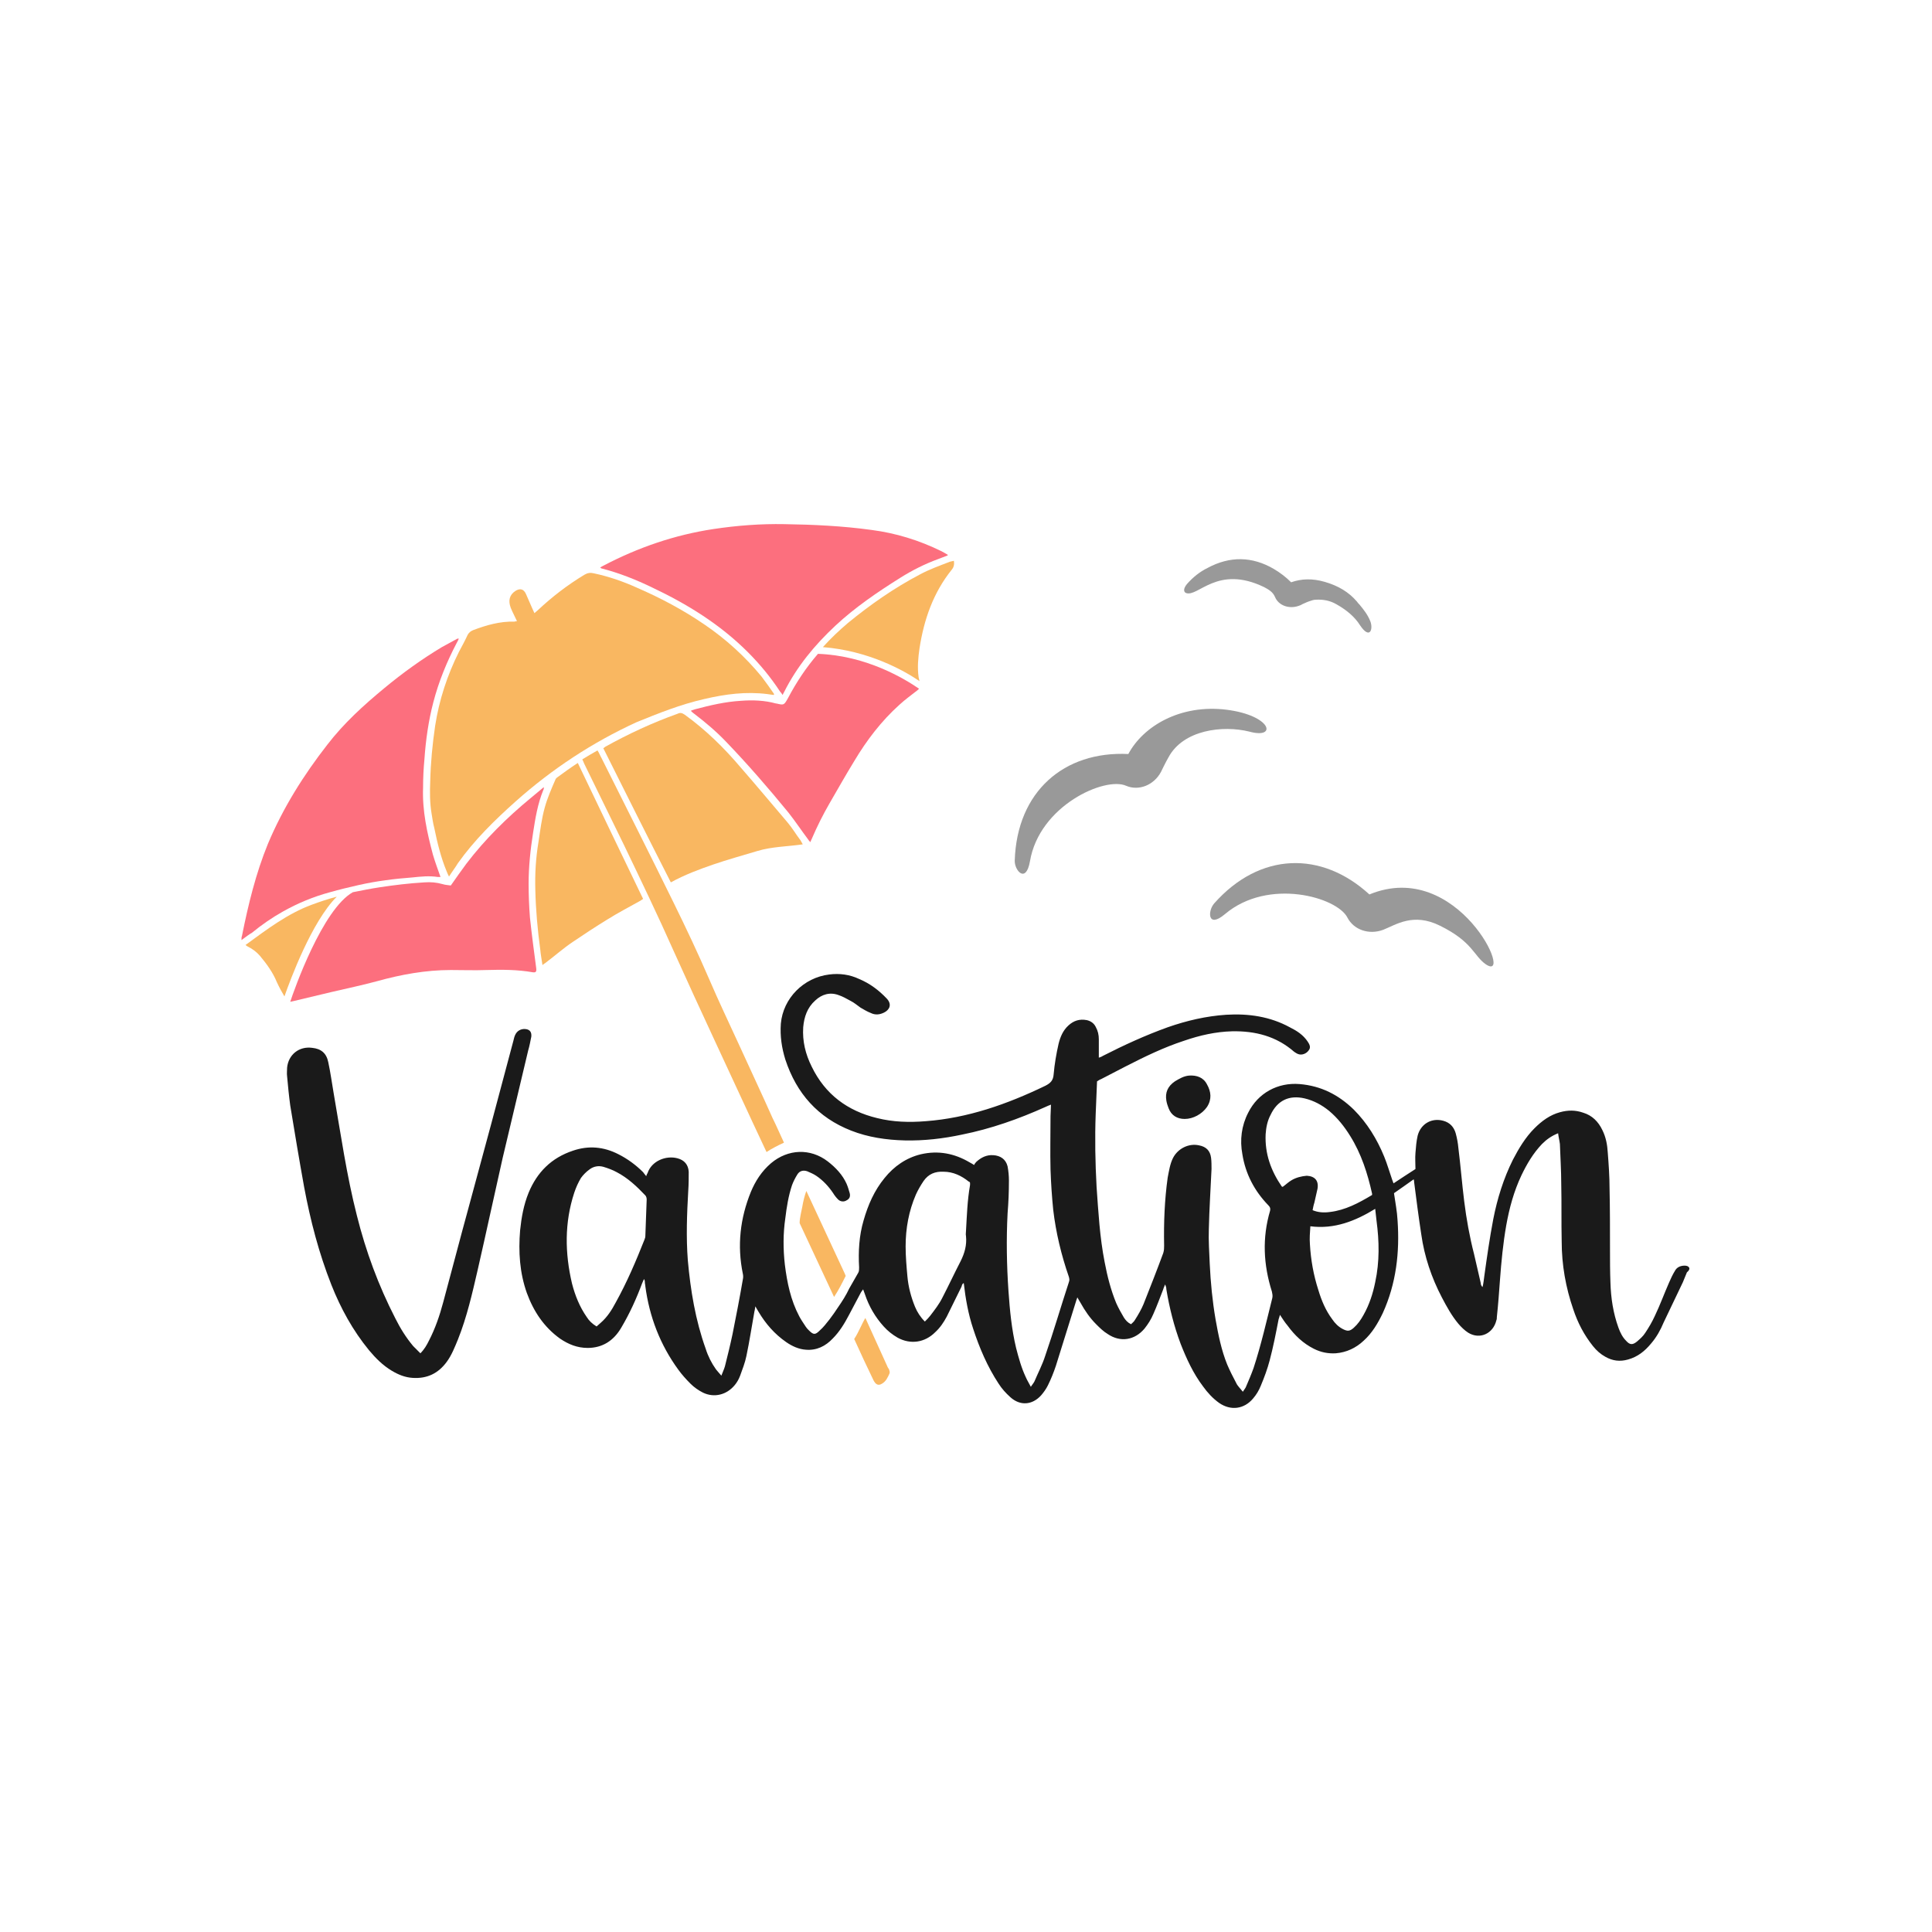 <?xml version="1.0" encoding="utf-8"?>
<!-- Generator: Adobe Illustrator 21.1.0, SVG Export Plug-In . SVG Version: 6.00 Build 0)  -->
<svg version="1.1" id="Calque_1" xmlns="http://www.w3.org/2000/svg" xmlns:xlink="http://www.w3.org/1999/xlink" x="0px" y="0px"
	 viewBox="0 0 432 432" style="enable-background:new 0 0 432 432;" xml:space="preserve">
<style type="text/css">
	.st0{fill:#1A1A1A;}
	.st1{fill:#C167A6;}
	.st2{fill:#5F9D67;}
	.st3{fill:#7292A0;}
	.st4{fill:#FBB03B;}
	.st5{fill:#4D423A;}
	.st6{fill:#5D9B7C;}
	.st7{fill:#736357;}
	.st8{fill:#DDD2C0;}
	.st9{fill:#AA3C44;}
	.st10{fill:#999999;}
	.st11{fill:#333333;}
	.st12{fill:#426393;}
	.st13{fill:#EE7E8C;}
	.st14{fill:#4C3670;}
	.st15{fill:#C6863D;}
	.st16{fill:#2480BD;}
	.st17{fill:#7AB9CD;}
	.st18{fill:#9E0B16;}
	.st19{fill:#231F20;}
	.st20{fill:#FC6F7E;}
	.st21{fill:#F9B761;}
	.st22{fill:#A261C1;}
	.st23{fill:#93BA32;}
	.st24{fill:#8CC63F;}
	.st25{fill:#009245;}
	.st26{fill:#FFC46E;}
	.st27{fill:#FFD4A1;}
	.st28{fill:#E8872E;}
	.st29{fill:#EA7DA2;}
	.st30{fill:#C40E1B;}
	.st31{fill:#F7931E;}
	.st32{fill:#87AA44;}
</style>
<g>
	<g>
		<g>
			<g>
				<path class="st20" d="M54,210.2c0-0.5,0-0.7,0.1-0.9c1.4-7,3.1-14,5.8-20.6c3.4-8.1,8-15.4,13.3-22.2c3.7-4.8,8.1-8.8,12.7-12.6
					c4.1-3.4,8.4-6.5,12.9-9.2c1.1-0.6,2.2-1.2,3.3-1.8c0.1-0.1,0.2-0.1,0.5-0.1c-0.2,0.4-0.3,0.7-0.5,1c-2.2,4.2-4,8.6-5.2,13.2
					c-1.1,4.2-1.7,8.5-2,12.8c-0.2,2.1-0.3,4.2-0.3,6.3c-0.2,5.2,0.9,10.1,2.2,15c0.5,1.7,1.1,3.3,1.7,5c-0.2,0-0.4,0-0.6,0
					c-1.9-0.3-3.8-0.1-5.7,0.1c-4,0.3-8,0.8-12,1.7c-2.2,0.5-4.3,1-6.4,1.6c-3.7,1-7.1,2.4-10.5,4.3c-2.5,1.4-4.8,3-7,4.8
					C55.7,208.9,55,209.5,54,210.2z"/>
				<path class="st20" d="M119.2,186.2c-0.6,3.8-1,7.6-1,11.4c0,2.5,0.1,5.1,0.3,7.6c0.4,3.8,0.9,7.5,1.4,11.3
					c0.1,0.8-0.1,1-0.8,0.9c-3.4-0.6-6.9-0.6-10.3-0.5c-2.7,0.1-5.3,0-8,0c-5.6,0-11.1,1-16.5,2.5c-3.3,0.9-6.7,1.6-10.1,2.4
					c-2.9,0.7-5.9,1.4-8.8,2.1c-0.2,0-0.3,0.1-0.5,0.1c0.8-2.5,7.2-20.7,14-24.5c2-0.4,4-0.8,6-1.1c3.3-0.5,6.6-0.9,10-1.1
					c1.4-0.1,2.7,0,4.1,0.4c0.6,0.2,1.3,0.2,1.8,0.3c1.2-1.7,2.3-3.3,3.5-4.9c4.2-5.5,9.1-10.3,14.3-14.6c1-0.8,1.9-1.6,3-2.5
					c0,0.3,0,0.5-0.1,0.6C120.2,179.8,119.7,183,119.2,186.2z"/>
				<path class="st20" d="M211.9,124.2c-0.7,0.3-1.4,0.5-2.1,0.8c-3,1.1-5.8,2.5-8.5,4.2c-5.1,3.2-10.1,6.6-14.5,10.7
					c-4.6,4.3-8.6,9.1-11.5,14.9c-0.1,0.2-0.2,0.3-0.3,0.6c-0.2-0.3-0.4-0.6-0.6-0.8c-2.1-3.2-4.5-6.1-7.2-8.8
					c-6.2-6.2-13.5-10.7-21.3-14.4c-3.7-1.8-7.5-3.3-11.4-4.3c-0.1,0-0.1-0.1-0.3-0.2c0.3-0.2,0.5-0.3,0.7-0.4
					c7.8-4.1,16-6.9,24.6-8.2c5.3-0.8,10.6-1.2,15.9-1.1c6.5,0.1,13,0.4,19.5,1.3c5.4,0.7,10.6,2.3,15.5,4.7
					c0.6,0.3,1.1,0.6,1.6,0.9C211.9,124,211.9,124.1,211.9,124.2z"/>
				<path class="st20" d="M205.5,154c-0.1,0.1-0.2,0.2-0.3,0.3c-1.4,1.1-2.8,2.1-4.1,3.3c-4,3.6-7.3,7.9-10.1,12.6
					c-1.9,3.1-3.7,6.3-5.5,9.4c-1.5,2.6-2.8,5.2-4,8c-0.1,0.2-0.2,0.4-0.3,0.7c-0.2-0.2-0.4-0.4-0.5-0.6c-1.5-2-2.9-4.1-4.4-6
					c-4.5-5.5-9.1-10.8-14-15.9c-2.2-2.3-4.7-4.4-7.2-6.3c-0.2-0.1-0.3-0.3-0.5-0.4c0,0,0-0.1-0.1-0.2c0.3-0.1,0.6-0.2,0.9-0.3
					c3.4-0.9,6.8-1.7,10.3-1.9c2.6-0.2,5.3-0.1,7.8,0.6c0,0,0.1,0,0.1,0c1.7,0.4,1.7,0.4,2.6-1.2c1.9-3.6,4.1-6.9,6.7-9.9
					C193.8,146.6,202.3,151.8,205.5,154z"/>
			</g>
			<g>
				<path class="st21" d="M165.2,233.5c-2.2-4.8-4.5-9.6-6.6-14.5c-2.5-5.8-5.2-11.5-8-17.2c-5.3-10.8-10.7-21.5-16.1-32.3
					c-0.3-0.5-0.5-1.1-0.9-1.7c-1.2,0.7-2.3,1.3-3.4,2c0.2,0.4,0.3,0.6,0.4,0.9c3,6.1,5.9,12.1,8.9,18.2c3.8,7.9,7.6,15.8,11.2,23.9
					c5.8,12.9,11.8,25.6,17.7,38.4c1,2.1,2,4.3,3,6.4c1.2-0.8,2.6-1.5,3.9-2.1c-0.9-1.9-1.7-3.8-2.6-5.6
					C170.3,244.5,167.7,239,165.2,233.5z"/>
				<path class="st21" d="M180.3,266.3c-0.4,1.1-0.7,2.3-0.9,3.5c-0.2,1.1-0.6,2.5-0.6,3.7c2.6,5.5,5.1,11,7.7,16.5
					c1-1.5,1.8-3.1,2.6-4.7c-0.1-0.2-0.1-0.3-0.2-0.5C186,278.6,183.2,272.5,180.3,266.3z"/>
				<path class="st21" d="M198.4,305.5c-1.6-3.6-3.3-7.2-4.9-10.8c-0.9,1.5-1.5,3.2-2.5,4.7c1.4,3.1,2.8,6.1,4.3,9.2
					c0.5,1,1.1,1.3,1.9,0.8c0.9-0.5,1.3-1.4,1.7-2.3c0.1-0.2,0-0.6-0.1-0.9C198.7,306,198.5,305.8,198.4,305.5z"/>
				<path class="st21" d="M157.5,156.3c4.7-1.1,9.3-1.7,14.1-1.1c0.5,0.1,0.9,0.1,1.4,0.2c0-0.1,0.1-0.1,0.1-0.2
					c-0.9-1.3-1.8-2.6-2.8-3.9c-3.7-4.5-8-8.4-12.7-11.6c-4.8-3.3-9.9-6-15.2-8.3c-3.1-1.4-6.3-2.5-9.6-3.2
					c-0.8-0.2-1.4-0.1-2.1,0.3c-3.8,2.3-7.2,4.9-10.5,8c-0.2,0.2-0.5,0.4-0.7,0.6c-0.2-0.4-0.3-0.7-0.5-1.1
					c-0.5-1.1-0.9-2.1-1.4-3.2c-0.5-1.1-1.3-1.3-2.3-0.7c-1.4,0.9-1.7,2.2-1.1,3.8c0.4,1,0.9,1.9,1.4,3c-0.3,0-0.5,0.1-0.6,0.1
					c-3.2-0.1-6.3,0.8-9.2,1.9c-0.5,0.2-0.9,0.5-1.2,1c-0.6,1.3-1.3,2.6-2,3.9c-2.6,5.2-4.4,10.7-5.3,16.5c-0.6,4.1-1,8.2-1.1,12.4
					c-0.1,2.4-0.1,4.8,0.3,7.2c0.2,1.1,0.3,2.1,0.6,3.2c0.7,3.4,1.5,6.7,2.8,9.8c0.1,0.3,0.3,0.7,0.5,1.1c0.7-1.1,1.4-2,2-3
					c3.7-5.2,8.2-9.6,12.9-13.8c8.2-7.3,17.2-13.2,27-17.7C147.2,159.5,152.2,157.5,157.5,156.3z"/>
				<path class="st21" d="M54.9,211.3c0.2,0.2,0.4,0.3,0.6,0.4c1,0.5,1.9,1.2,2.6,2c1.5,1.8,2.9,3.7,3.8,5.9
					c0.5,1.1,1.1,2.2,1.7,3.2c1.3-3.7,6.1-16.7,11.7-22.3c-1.9,0.5-3.7,1.1-5.6,1.8C64.3,204.3,59.7,207.8,54.9,211.3z"/>
				<path class="st21" d="M213.3,125.4c-0.3,0.1-0.6,0.1-0.9,0.2c-2.3,0.9-4.6,1.7-6.8,2.9c-5.7,3-11,6.7-16,10.8
					c-2,1.7-3.9,3.5-5.6,5.4c10.2,0.8,18.1,5.2,21.6,7.6c-0.1-0.3-0.1-0.6-0.2-0.9c-0.3-2.2-0.1-4.3,0.2-6.4
					c1-6.5,3.1-12.5,7.2-17.6C213.3,126.8,213.4,126.2,213.3,125.4z"/>
				<path class="st21" d="M153.1,159.8c-0.6-0.4-1-0.5-1.6-0.2c-5.6,2-11,4.5-16.2,7.4c-0.1,0.1-0.2,0.2-0.4,0.3c5,10,10,20,15.1,30
					c3.1-1.7,6.3-2.9,9.5-4c3.2-1.1,6.5-2,9.8-3c3.3-1,6.7-1,10.2-1.5c-0.2-0.4-0.4-0.7-0.5-0.9c-1-1.3-1.8-2.7-2.9-4
					c-3.5-4.1-6.9-8.2-10.4-12.2C161.9,167.2,157.8,163.2,153.1,159.8z"/>
				<path class="st21" d="M124.5,173.9c-0.1,0.1-0.3,0.3-0.3,0.4c-0.9,2.1-1.8,4.1-2.4,6.3c-0.7,2.5-1,5.1-1.4,7.7
					c-0.6,3.6-0.8,7.1-0.7,10.7c0.1,4.4,0.5,8.9,1.1,13.3c0.1,1.1,0.3,2.2,0.5,3.5c0.3-0.3,0.6-0.4,0.8-0.6c2-1.5,3.9-3.2,6-4.6
					c2.5-1.7,5.1-3.4,7.7-5c2.4-1.5,4.9-2.8,7.4-4.2c0.2-0.1,0.4-0.3,0.6-0.4c-4.9-10.1-9.7-20.2-14.6-30.4
					C127.5,171.7,126,172.8,124.5,173.9z"/>
			</g>
		</g>
		<g>
			<path class="st10" d="M274.3,158.7c-10.4-1.3-18.7,3.7-22,9.9c-14.4-0.7-24.9,8.4-25.4,23.8c-0.1,2.2,2.5,5.3,3.4,0.2
				c2.1-12.5,16.8-19,21.5-16.9c2.8,1.2,6.2-0.1,7.8-3.1c0,0,1-2.1,1.7-3.3c3.3-6.1,12.1-7.2,18.1-5.7
				C285.6,165.3,284.4,160,274.3,158.7z"/>
			<path class="st10" d="M306.2,200c-10.7-9.8-24.5-9.5-34.7,2c-1.5,1.7-1.5,5.7,2.4,2.4c9.7-8.2,25.1-3.8,27.4,0.8
				c1.4,2.7,4.8,3.9,8,2.7c2.8-1.1,6.7-3.9,12.7-0.9c7.3,3.6,7.5,6.7,10.2,8.6C338.8,220.1,326.1,191.8,306.2,200z"/>
			<path class="st10" d="M306.4,138.9L306.4,138.9c-0.6-1.5-1.5-2.6-2.4-3.7c-0.2-0.2-0.4-0.4-0.6-0.7c-1.8-2.1-4.1-3.5-7.2-4.4
				c-2.8-0.8-5.2-0.7-7.5,0.1c-1.2-1.2-2.4-2.1-3.9-3c-4.8-2.8-9.8-2.9-14.8-0.2c-1.6,0.8-3.1,1.9-4.6,3.6c-0.9,1.1-0.7,1.8-0.2,2
				c2.7,1,7-6.4,17.5-1.3c0.9,0.5,1.9,1,2.4,2.2c0.8,1.9,3.1,2.7,5.2,2c0.3-0.1,0.6-0.2,0.9-0.4c0.3-0.1,0.6-0.3,0.9-0.4
				c0.2-0.1,0.3-0.1,0.5-0.2c0.6-0.2,1.1-0.4,1.6-0.4c1.7-0.1,3.2,0.2,4.6,1c2.3,1.3,4.1,2.8,5.3,4.7
				C306.3,143.1,307.1,140.7,306.4,138.9z"/>
		</g>
	</g>
	<g>
		<g>
			<path class="st0" d="M376.7,283c-1,0-1.8,0.4-2.2,1.2c-0.5,0.8-0.9,1.7-1.3,2.6c-1.1,2.5-2,5-3.2,7.5c-0.6,1.3-1.3,2.5-2.1,3.7
				c-0.5,0.8-1.2,1.4-1.9,2c-1,0.8-1.6,0.7-2.4-0.2c-0.8-0.8-1.3-1.8-1.7-2.9c-1.2-3.3-1.7-6.7-1.8-10.1c-0.1-2.5-0.1-5-0.1-7.5
				c0-4.5,0-9.1-0.1-13.6c0-2.7-0.2-5.4-0.4-8c-0.1-1.7-0.4-3.4-1.2-5c-0.9-1.9-2.3-3.3-4.3-3.9c-1.7-0.6-3.4-0.6-5.2-0.1
				c-2.2,0.6-4,1.9-5.7,3.6c-2,2-3.5,4.5-4.8,7c-2.1,4.2-3.5,8.7-4.4,13.3c-0.8,4.2-1.4,8.4-2,12.7c-0.1,0.8-0.2,1.7-0.4,2.5
				c-0.3-0.3-0.4-0.6-0.4-0.9c-0.5-2.2-1-4.3-1.5-6.5c-1-3.9-1.7-7.8-2.2-11.8c-0.5-4-0.8-7.9-1.3-11.9c-0.1-1.1-0.3-2.2-0.6-3.3
				c-0.4-1.4-1.3-2.4-2.8-2.8c-2.6-0.7-5,0.7-5.7,3.3c-0.3,1.3-0.4,2.6-0.5,3.9c-0.1,1.2,0,2.3,0,3.6c-1.6,1-3.2,2.1-4.9,3.2
				c-0.1-0.3-0.2-0.5-0.3-0.8c-0.6-1.7-1.1-3.5-1.8-5.2c-1.6-3.9-3.8-7.5-6.8-10.5c-3.4-3.3-7.3-5.3-12.1-5.7
				c-4.9-0.4-9.3,2-11.5,6.4c-1.5,2.9-1.9,6.1-1.3,9.3c0.7,4.4,2.7,8.2,5.8,11.4c0.4,0.4,0.5,0.7,0.4,1.2
				c-1.8,6.1-1.5,12.1,0.4,18.1c0.1,0.5,0.2,0.9,0.1,1.4c-1.3,5.2-2.5,10.5-4.2,15.7c-0.5,1.4-1.1,2.8-1.7,4.2
				c-0.1,0.3-0.4,0.6-0.7,1.1c-0.6-0.8-1.2-1.3-1.5-2c-0.7-1.3-1.4-2.7-2-4.1c-1.3-3.2-2-6.7-2.6-10.1c-0.7-4.1-1.1-8.2-1.3-12.4
				c-0.1-2.6-0.3-5.2-0.2-7.8c0.1-4.5,0.4-8.9,0.6-13.4c0-0.8,0-1.7-0.1-2.5c-0.2-1.6-1.1-2.5-2.7-2.8c-2.3-0.5-4.7,0.7-5.8,2.8
				c-0.7,1.4-0.9,2.9-1.2,4.4c-0.7,5-0.9,10.1-0.8,15.2c0,0.5,0,1.1-0.2,1.7c-1.4,3.8-2.9,7.6-4.4,11.4c-0.5,1.2-1.2,2.4-1.9,3.5
				c-0.2,0.4-0.6,0.7-0.9,1c-0.8-0.4-1.2-0.9-1.6-1.5c-0.6-1-1.2-2.1-1.7-3.2c-1.2-2.9-2-6-2.6-9.2c-1.1-5.6-1.4-11.2-1.8-16.8
				c-0.3-5.4-0.4-10.9-0.2-16.3c0.1-2.4,0.2-4.8,0.3-7.3c0.3-0.2,0.6-0.4,0.9-0.5c1.8-0.9,3.6-1.9,5.4-2.8c4.3-2.2,8.6-4.3,13.2-5.8
				c3.5-1.2,7-2,10.7-2.1c5.2-0.1,9.9,1.1,13.9,4.6c0.3,0.2,0.6,0.4,0.9,0.5c0.8,0.3,1.8-0.1,2.3-0.8c0.6-0.7,0.2-1.4-0.2-2
				c-1-1.5-2.4-2.4-4-3.2c-4.4-2.4-9.2-3.1-14.2-2.8c-4.5,0.3-8.8,1.3-13.1,2.8c-5,1.8-9.8,4-14.5,6.4c-0.3,0.2-0.6,0.3-0.9,0.4
				c0-1.4,0-2.8,0-4.1c0-1-0.2-1.9-0.7-2.8c-0.4-0.8-1.1-1.3-2-1.5c-1.6-0.3-2.9,0.1-4.1,1.2c-1.2,1.1-1.8,2.5-2.2,4.1
				c-0.5,2.2-0.9,4.5-1.1,6.8c-0.1,1.4-0.7,2-1.9,2.6c-8.5,4.1-17.3,7.2-26.7,7.9c-3.7,0.3-7.3,0.2-10.9-0.7
				c-6.6-1.6-11.6-5.3-14.6-11.5c-1.4-2.8-2.1-5.7-1.9-8.8c0.2-2.3,0.9-4.4,2.7-6c1.5-1.4,3.3-1.9,5.2-1.2c0.9,0.3,1.8,0.8,2.7,1.3
				c0.8,0.4,1.5,1,2.2,1.5c0.7,0.4,1.5,0.9,2.3,1.2c1,0.5,2,0.4,3-0.1c1.2-0.6,1.8-1.8,0.6-3.1c-1.8-1.9-3.8-3.4-6.2-4.4
				c-2.1-1-4.4-1.3-6.7-1c-5.7,0.7-10.3,5.3-10.8,11c-0.2,2.8,0.2,5.4,1,8c2.5,7.6,7.3,13,14.7,15.9c3.8,1.5,7.9,2.1,12,2.2
				c4.3,0.1,8.6-0.4,12.8-1.3c6.5-1.3,12.7-3.5,18.7-6.2c0.4-0.2,0.7-0.3,1.2-0.5c0,0.9-0.1,1.8-0.1,2.6c0,4-0.1,8,0,11.9
				c0.1,3,0.3,6,0.6,9c0.6,5.1,1.8,10.1,3.5,15c0.1,0.4,0.2,0.7,0,1.2c-1.8,5.5-3.4,11-5.3,16.5c-0.6,1.9-1.6,3.8-2.4,5.7
				c-0.2,0.4-0.5,0.7-0.8,1.2c-0.4-0.8-0.8-1.4-1.1-2.1c-1-2.1-1.6-4.3-2.2-6.6c-1-4.2-1.4-8.4-1.7-12.7c-0.4-5.8-0.5-11.6-0.2-17.4
				c0.2-2.4,0.3-4.8,0.3-7.3c0-1.1-0.1-2.1-0.3-3.2c-0.4-1.6-1.6-2.4-3.2-2.5c-1.5-0.1-2.7,0.5-3.8,1.5c-0.2,0.2-0.4,0.5-0.5,0.7
				c-0.4-0.3-0.7-0.4-1-0.6c-3.4-2-7-2.7-10.9-1.8c-3.3,0.8-6,2.7-8.1,5.3c-2.3,2.8-3.7,6-4.7,9.5c-1,3.4-1.2,6.9-1,10.5
				c0,0.4,0,0.9-0.2,1.2c-0.7,1.2-1.3,2.3-2,3.5c-0.7,1.5-1.6,2.9-2.5,4.2c-0.6,0.9-1.2,1.8-1.9,2.7c-0.7,0.9-1.4,1.8-2.2,2.5
				c-1,1-1.4,1-2.4,0c-0.3-0.3-0.5-0.5-0.7-0.8c-0.5-0.8-1.1-1.6-1.5-2.4c-1.9-3.6-2.7-7.5-3.2-11.5c-0.4-3.5-0.4-7,0.1-10.4
				c0.3-2.5,0.7-5,1.5-7.4c0.3-0.8,0.7-1.6,1.2-2.4c0.5-0.8,1.3-1,2.2-0.7c0.7,0.3,1.4,0.6,2,1c1.5,1,2.8,2.4,3.8,3.9
				c0.3,0.5,0.7,1,1.1,1.4c0.5,0.5,1.3,0.6,1.9,0.2c0.6-0.3,0.9-0.8,0.7-1.6c-0.2-0.7-0.4-1.4-0.7-2.1c-0.9-2-2.4-3.6-4.2-5
				c-3.9-3-8.9-2.8-12.7,0.4c-2.1,1.8-3.5,4-4.5,6.4c-2.4,5.9-3.1,12-1.8,18.3c0.1,0.4,0.1,0.9,0,1.3c-0.7,4.1-1.5,8.2-2.3,12.2
				c-0.5,2.4-1.1,4.8-1.7,7.2c-0.2,0.7-0.5,1.3-0.8,2.1c-0.5-0.6-0.9-1-1.2-1.4c-1-1.4-1.8-3-2.3-4.6c-2.3-6.4-3.4-13.1-4-19.8
				c-0.4-5.2-0.2-10.4,0.1-15.6c0.1-1.4,0.1-2.8,0.1-4.2c-0.1-1.6-1-2.6-2.5-3c-2.6-0.7-5.8,0.6-6.7,3.3c-0.1,0.2-0.2,0.3-0.3,0.7
				c-0.3-0.4-0.5-0.6-0.7-0.9c-1.6-1.6-3.5-3-5.5-4c-3.3-1.7-6.7-2-10.2-0.8c-4.8,1.6-8,4.8-9.9,9.4c-1.1,2.7-1.6,5.5-1.9,8.4
				c-0.4,4.8-0.1,9.5,1.5,14c1.5,4.1,3.8,7.6,7.4,10.2c1.9,1.3,3.9,2.1,6.2,2.1c3.3,0,5.8-1.6,7.5-4.5c1.9-3.2,3.4-6.5,4.7-10
				c0.1-0.3,0.3-0.6,0.4-0.9c0.2,0.3,0.2,0.6,0.2,0.8c0,0.3,0.1,0.5,0.1,0.8c0.9,6.8,3.3,13.1,7.4,18.7c0.8,1.1,1.7,2.1,2.7,3.1
				c0.8,0.8,1.8,1.5,2.8,2c2.5,1.2,5.3,0.5,7.1-1.7c0.5-0.6,0.9-1.3,1.2-2.1c0.5-1.4,1.1-2.9,1.4-4.4c0.7-3.3,1.2-6.7,1.8-10
				c0.1-0.3,0.1-0.6,0.2-1.1c0.3,0.5,0.5,0.9,0.7,1.2c1.6,2.7,3.6,5,6.2,6.8c1.3,0.9,2.8,1.6,4.4,1.7c2.4,0.2,4.4-0.8,6-2.5
				c1.5-1.5,2.6-3.3,3.6-5.2c0.9-1.7,1.8-3.4,2.7-5.1c0.1-0.2,0.3-0.4,0.5-0.7c0.2,0.5,0.3,0.8,0.4,1.1c0.9,2.7,2.3,5.1,4.2,7.2
				c0.9,1,1.9,1.8,3.1,2.5c2.9,1.6,6.1,1.1,8.4-1.2c1.1-1,1.9-2.2,2.6-3.5c1.1-2.2,2.2-4.5,3.3-6.7c0.1-0.3,0.1-0.6,0.5-0.8
				c0.4,3.5,1,6.9,2.1,10.2c1.4,4.3,3.2,8.5,5.7,12.3c0.7,1.1,1.6,2.1,2.6,3c2.2,2,4.9,1.8,6.9-0.4c0.6-0.7,1.1-1.4,1.5-2.2
				c0.7-1.4,1.3-2.9,1.8-4.4c1.5-4.7,2.9-9.4,4.4-14.1c0.1-0.3,0.2-0.7,0.4-1.2c0.3,0.5,0.5,0.9,0.7,1.2c1,1.8,2.1,3.4,3.5,4.8
				c0.8,0.8,1.6,1.6,2.6,2.2c2.8,1.9,6,1.4,8.2-1.2c0.8-1,1.5-2.1,2-3.3c0.8-1.8,1.5-3.7,2.2-5.5c0.1-0.4,0.3-0.7,0.4-1.1
				c0.2,0.4,0.3,0.7,0.3,1.1c0.7,4.2,1.7,8.2,3.2,12.2c1.3,3.3,2.8,6.6,5,9.5c1,1.4,2.2,2.7,3.6,3.7c2.6,1.8,5.6,1.4,7.6-1
				c0.7-0.8,1.3-1.8,1.7-2.8c0.8-1.9,1.5-3.8,2-5.7c0.8-3,1.4-6.1,2-9.2c0.1-0.3,0.2-0.6,0.3-1c0.6,0.9,1.1,1.7,1.7,2.4
				c1.6,2.2,3.5,4,5.9,5.2c1.6,0.8,3.2,1.1,4.9,1c2.4-0.2,4.5-1.2,6.2-2.8c1.9-1.7,3.2-3.9,4.3-6.2c3-6.6,3.8-13.6,3.3-20.7
				c-0.1-2-0.5-4-0.8-6.1c1.4-1,2.9-2,4.4-3.1c0.1,0.3,0.1,0.4,0.1,0.6c0.5,3.9,1,7.8,1.6,11.7c0.7,5,2.3,9.7,4.6,14.1
				c1.1,2.1,2.2,4.1,3.7,5.9c0.6,0.7,1.4,1.5,2.2,2c2.6,1.6,5.6,0.2,6.3-2.8c0.1-0.2,0.1-0.5,0.1-0.7c0.3-2.8,0.5-5.5,0.7-8.3
				c0.3-4.1,0.7-8.2,1.4-12.2c0.7-3.9,1.7-7.6,3.4-11.2c1.2-2.5,2.6-4.9,4.6-7c1-1,2.1-1.8,3.6-2.4c0.1,0.9,0.3,1.6,0.4,2.4
				c0.1,3,0.3,6,0.3,8.9c0.1,4.3,0,8.6,0.1,12.9c0,5.2,0.9,10.3,2.6,15.2c1,3,2.4,5.7,4.4,8.2c0.8,1,1.7,1.8,2.8,2.4
				c1.6,0.9,3.2,1.1,5,0.6c2.2-0.6,3.8-1.9,5.2-3.6c1.2-1.4,2.1-3,2.8-4.7c1.4-3,2.9-6,4.3-9c0.3-0.7,0.6-1.5,0.9-2.2
				C378.2,283.7,377.7,283,376.7,283z M144.3,276.4c0,0.3-0.1,0.5-0.2,0.8c-1.9,4.8-3.9,9.5-6.4,14c-0.9,1.7-1.9,3.3-3.4,4.6
				c-0.3,0.3-0.6,0.5-0.9,0.8c-1-0.6-1.7-1.3-2.2-2.1c-1.6-2.3-2.6-4.8-3.3-7.5c-1.6-6.8-1.7-13.6,0.5-20.3c0.4-1.2,0.9-2.3,1.5-3.3
				c0.5-0.7,1.2-1.4,1.9-1.9c0.9-0.7,2-0.9,3.1-0.6c1,0.3,2.1,0.7,3,1.2c2.5,1.3,4.5,3.2,6.4,5.2c0.2,0.2,0.3,0.6,0.3,0.9
				C144.5,270.9,144.4,273.6,144.3,276.4z M216.9,265c-0.6,3.4-0.7,6.8-0.9,10.2c0,0.4-0.1,0.8,0,1.2c0.2,2-0.3,3.8-1.2,5.6
				c-1.4,2.7-2.7,5.5-4.1,8.2c-0.7,1.4-1.7,2.7-2.7,4c-0.3,0.4-0.7,0.8-1.2,1.3c-1-1-1.7-2.1-2.2-3.3c-0.9-2.2-1.5-4.5-1.7-6.8
				c-0.2-2.2-0.4-4.5-0.4-6.7c0-4,0.7-7.9,2.3-11.6c0.5-1.1,1.1-2.1,1.7-3c1.1-1.6,2.6-2.2,4.5-2.1c2.1,0,4,0.9,5.6,2.2
				C217,264.3,216.9,264.6,216.9,265z M288.8,263.9c-0.7,0.4-1.3,1-2,1.5c0,0-0.1-0.1-0.2-0.1c-2.4-3.5-3.8-7.3-3.6-11.7
				c0.1-1.5,0.4-3,1.1-4.3c1.5-3.2,4.1-4.5,7.6-3.7c2.1,0.5,3.9,1.5,5.5,2.8c1.9,1.6,3.4,3.5,4.7,5.6c2.5,4,3.9,8.4,4.9,12.9
				c0,0.1,0,0.1,0,0.3c-3,1.8-6,3.4-9.4,3.8c-1.4,0.2-2.7,0.1-3.9-0.4c0.1-0.5,0.2-1.1,0.4-1.7c0.2-1,0.5-2.1,0.7-3.1
				c0.3-1.8-0.6-2.8-2.4-2.9C291,263,289.8,263.3,288.8,263.9z M307.5,286.7c-0.5,2.5-1.3,5-2.6,7.3c-0.6,1.1-1.3,2.1-2.2,2.9
				c-0.9,0.8-1.4,0.8-2.4,0.3c-1-0.5-1.8-1.3-2.4-2.2c-1.5-2-2.4-4.2-3.1-6.5c-1.1-3.4-1.7-6.8-1.9-10.3c-0.1-1.3,0-2.6,0.1-4
				c5.4,0.7,10.1-1.2,14.5-3.9c0.1,1,0.2,1.8,0.3,2.7C308.4,277.5,308.5,282.1,307.5,286.7z"/>
			<path class="st0" d="M94,302.6c0.9-0.9,1.4-1.8,1.9-2.8c1.4-2.7,2.4-5.6,3.2-8.6c1.9-7,3.7-14,5.6-20.9
				c3.4-12.5,6.8-25.1,10.1-37.6c0.1-0.4,0.2-0.9,0.4-1.3c0.4-0.9,1.3-1.4,2.3-1.3c1,0.1,1.4,0.7,1.3,1.7c-0.2,1-0.4,2.1-0.7,3.1
				c-1.9,8-3.8,16-5.7,24c-1.9,8.4-3.7,16.8-5.6,25.1c-1.2,5.2-2.4,10.5-4.4,15.5c-0.7,1.7-1.4,3.5-2.5,5c-1.9,2.6-4.4,3.8-7.6,3.6
				c-1.7-0.1-3.2-0.7-4.7-1.6c-2-1.2-3.6-2.8-5.1-4.6c-3.6-4.4-6.3-9.3-8.4-14.6c-2.8-7.1-4.7-14.4-6.1-21.9
				c-1.1-6.1-2.1-12.1-3.1-18.2c-0.3-2.2-0.5-4.3-0.7-6.5c-0.1-0.7,0-1.3,0-2c0.3-2.9,2.7-4.8,5.6-4.4c2,0.2,3.2,1.2,3.6,3.2
				c0.5,2.3,0.8,4.6,1.2,6.9c1.6,9.2,2.9,18.4,5.2,27.4c2,8,4.8,15.6,8.6,23c1.1,2.2,2.4,4.3,4,6.2C92.9,301.5,93.4,302,94,302.6z"
				/>
			<path class="st0" d="M264.9,250.2c-1.7,0-3-0.8-3.6-2.4c-0.2-0.5-0.4-1.1-0.5-1.7c-0.3-1.8,0.3-3.2,1.9-4.3c1-0.6,2-1.2,3.2-1.3
				c1.7-0.1,3.2,0.4,4,2c0.9,1.6,1.1,3.3,0,5C268.8,249.1,266.8,250.2,264.9,250.2z"/>
		</g>
	</g>
</g>
</svg>
